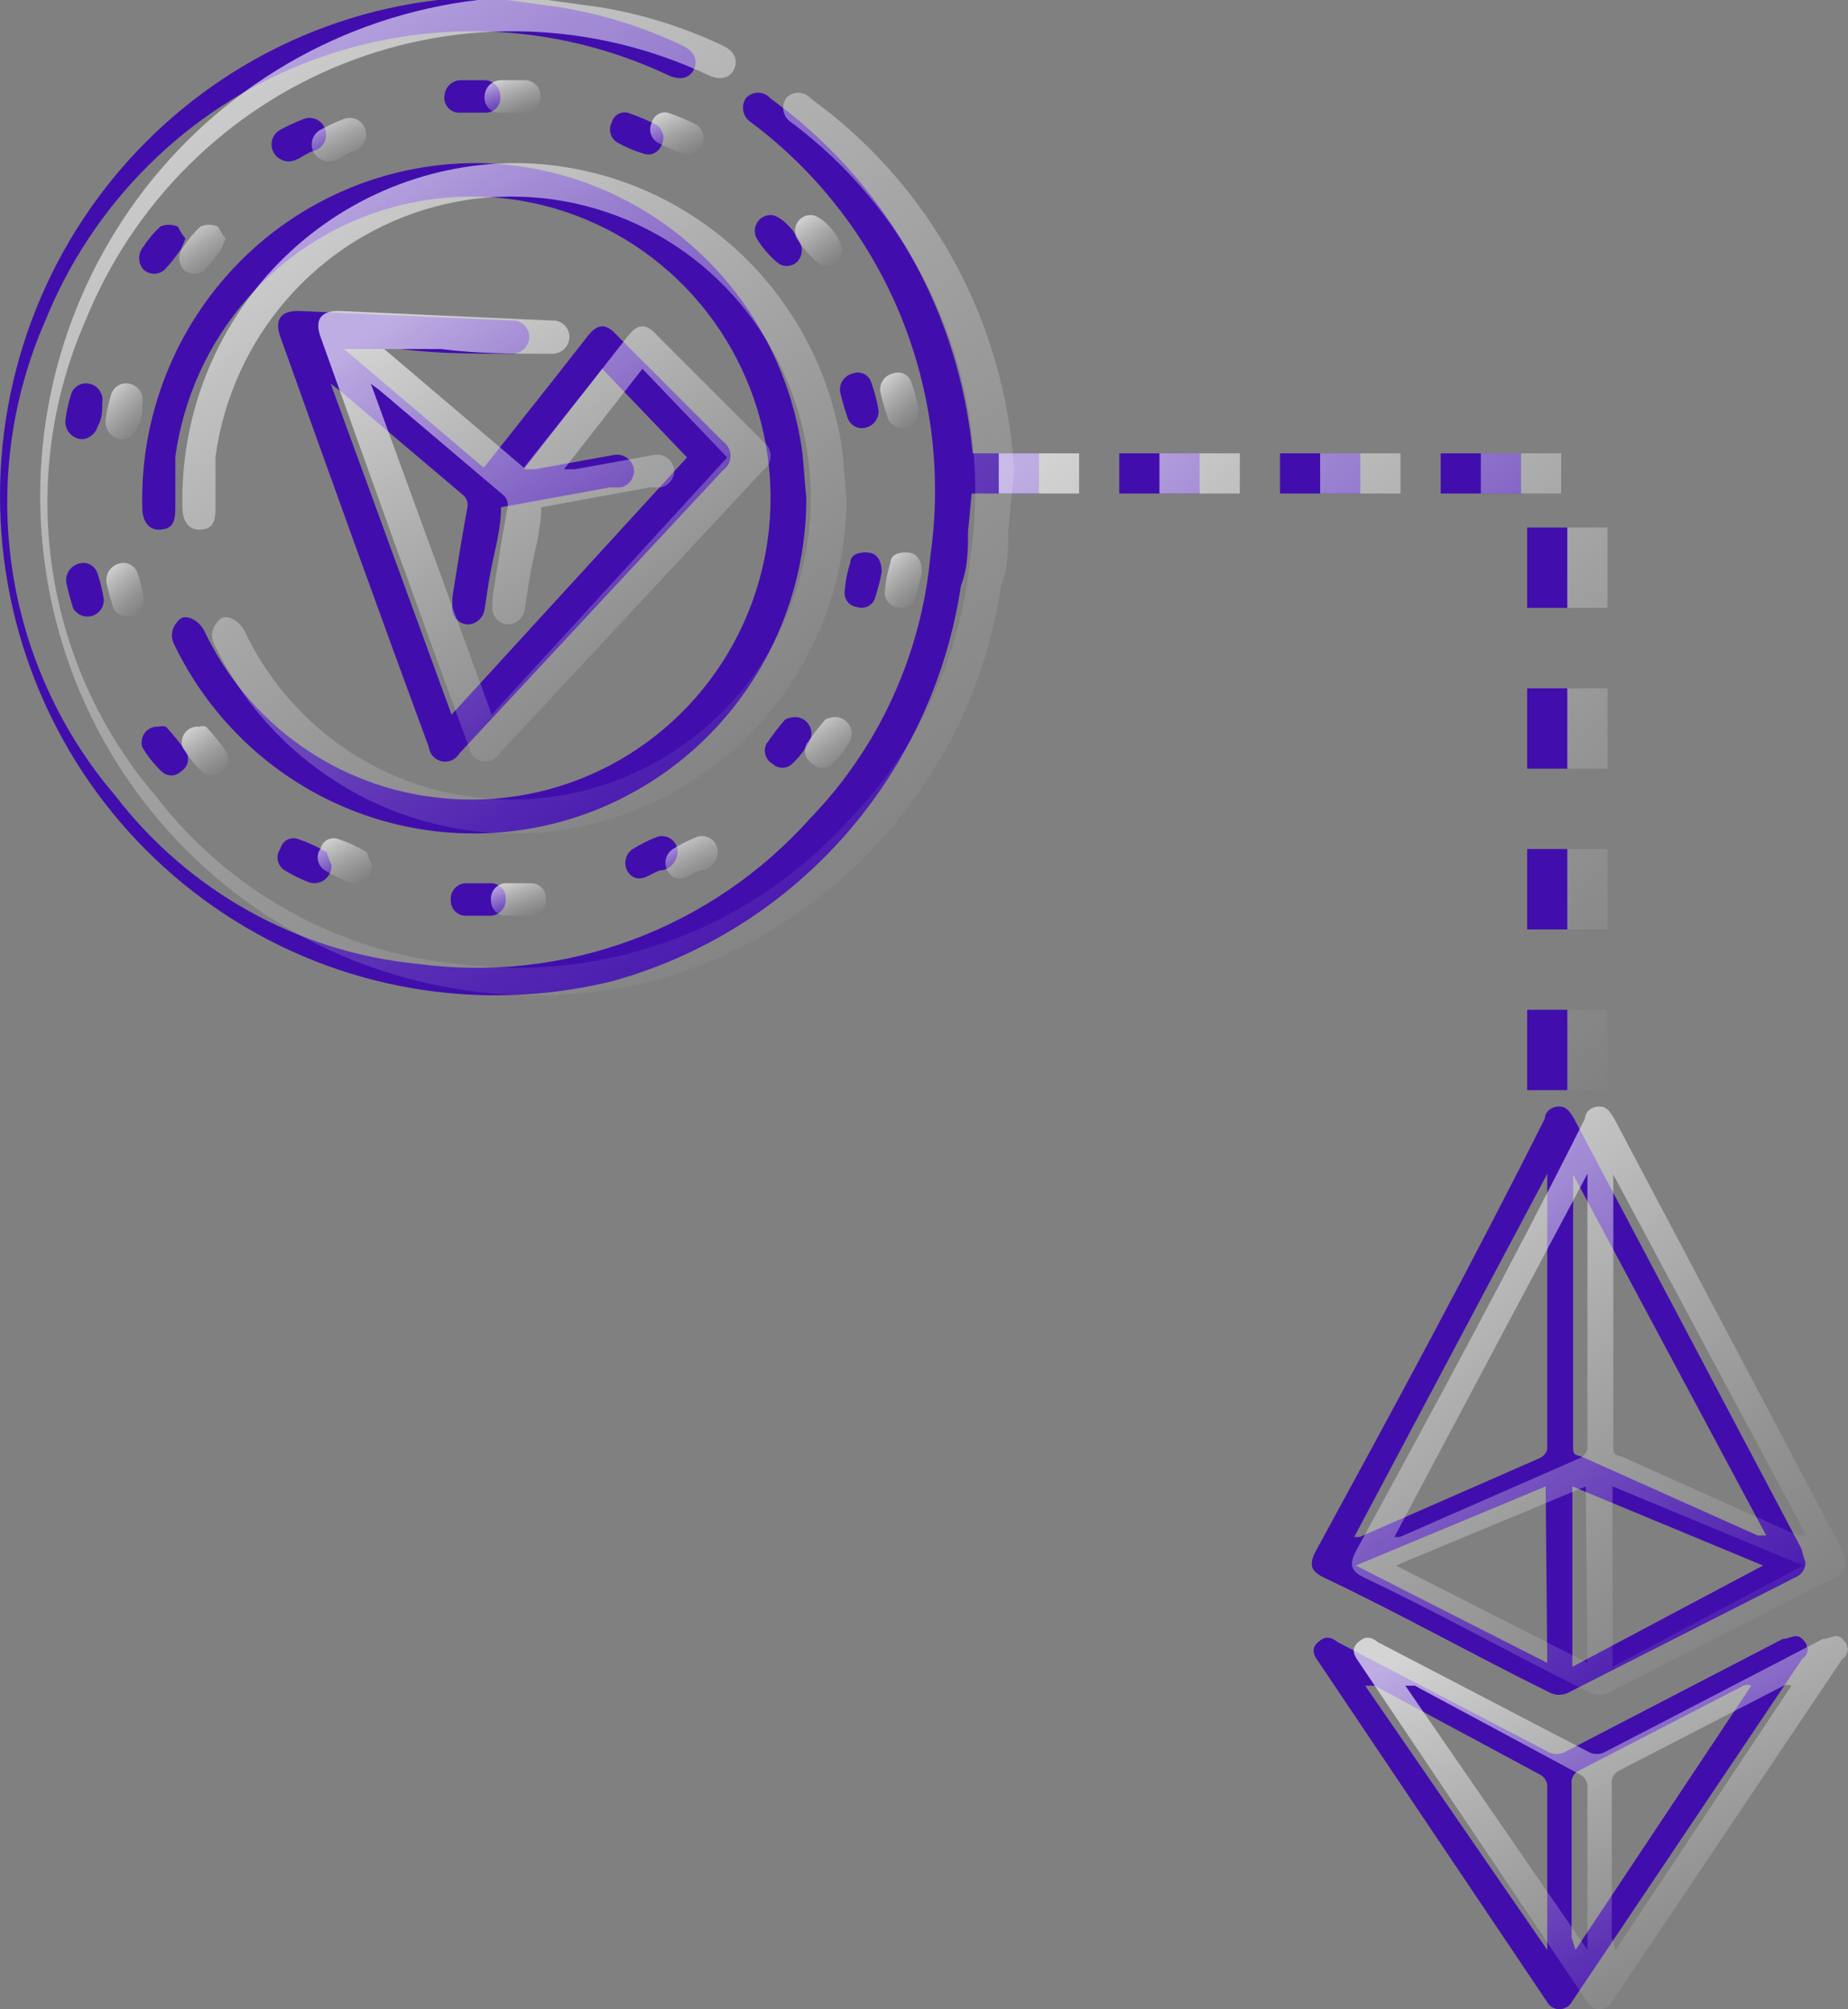<svg width="46" height="50" viewBox="0 0 46 50" fill="none" xmlns="http://www.w3.org/2000/svg">
<rect x="0" y="0" width="46" height="50" fill="#808080" stroke="none"/>
<path d="M44.941 38.879C44.942 38.96 44.918 39.039 44.873 39.106C44.828 39.173 44.763 39.224 44.687 39.253L39.061 42.108C38.983 42.151 38.895 42.174 38.807 42.174C38.718 42.174 38.63 42.151 38.553 42.108C36.599 41.143 34.821 40.139 32.946 39.253C32.633 39.095 32.574 38.938 32.75 38.603C34.704 35.019 36.658 31.415 38.455 27.831C38.455 27.673 38.611 27.535 38.807 27.535C39.002 27.535 39.08 27.673 39.178 27.831L44.843 38.544C44.843 38.544 44.902 38.78 44.941 38.879ZM33.708 38.248H33.844L38.338 36.279C38.514 36.181 38.514 36.043 38.514 36.043V29.426C38.514 29.426 38.514 29.426 38.514 29.209L33.708 38.248ZM39.158 29.229C39.152 29.261 39.152 29.295 39.158 29.327C39.158 31.553 39.158 33.778 39.158 36.003C39.158 36.161 39.158 36.2 39.354 36.24L43.749 38.209H43.964L39.158 29.229ZM43.886 38.957L39.139 36.988V41.478L43.886 38.957ZM38.474 36.988L33.747 38.957L38.514 41.38L38.474 36.988Z" fill="#410EAD"/>
<path d="M45 41.021C45 41.021 45 41.198 44.863 41.277L39.12 49.824C39.089 49.877 39.044 49.921 38.991 49.952C38.938 49.982 38.878 49.998 38.817 49.998C38.756 49.998 38.696 49.982 38.642 49.952C38.589 49.921 38.545 49.877 38.514 49.824L32.809 41.336C32.692 41.179 32.633 41.021 32.809 40.864C32.985 40.706 33.122 40.726 33.298 40.864L38.514 43.581C38.584 43.625 38.666 43.648 38.748 43.648C38.831 43.648 38.912 43.625 38.983 43.581L44.375 40.785C44.551 40.785 44.707 40.627 44.863 40.785C45.02 40.942 44.941 40.942 45 41.021ZM38.514 48.524V44.487C38.52 44.418 38.504 44.348 38.469 44.288C38.434 44.228 38.382 44.181 38.319 44.152L34.216 41.947H33.981L38.514 48.524ZM39.217 48.524L43.593 41.947C43.563 41.934 43.529 41.927 43.496 41.927C43.462 41.927 43.429 41.934 43.398 41.947L39.315 44.054C39.248 44.083 39.193 44.134 39.158 44.198C39.123 44.262 39.109 44.336 39.12 44.408C39.12 45.669 39.12 46.929 39.12 48.209L39.217 48.524Z" fill="#410EAD"/>
<path d="M24.096 13.234C24.096 13.667 24.096 14.12 23.92 14.573C23.574 16.887 22.567 19.05 21.024 20.798C19.48 22.546 17.466 23.805 15.226 24.42C13.592 24.818 11.894 24.875 10.237 24.588C8.58 24.301 6.999 23.675 5.591 22.748C4.183 21.822 2.978 20.616 2.049 19.203C1.121 17.789 0.489 16.2 0.193 14.531C-0.103 12.863 -0.058 11.152 0.326 9.502C0.711 7.852 1.426 6.298 2.427 4.937C3.429 3.576 4.697 2.436 6.152 1.587C7.607 0.738 9.219 0.198 10.889 0H11.084H12.628L13.917 0.177C14.972 0.348 15.997 0.666 16.965 1.123C17.277 1.26 17.375 1.477 17.277 1.713C17.18 1.95 16.926 2.009 16.633 1.871C15.221 1.205 13.69 0.835 12.133 0.784C10.575 0.734 9.023 1.003 7.572 1.576C6.121 2.149 4.801 3.013 3.692 4.117C2.582 5.221 1.708 6.54 1.121 7.996C0.276 9.931 -0.008 12.069 0.303 14.16C0.615 16.251 1.508 18.211 2.879 19.811C3.784 20.987 4.919 21.964 6.212 22.681C7.506 23.399 8.931 23.843 10.4 23.986C12.198 24.227 14.027 24.023 15.729 23.391C17.431 22.76 18.954 21.721 20.169 20.363C21.874 18.598 22.929 16.297 23.158 13.845C23.451 11.808 23.191 9.729 22.407 7.829C21.623 5.929 20.343 4.279 18.704 3.052C18.654 3.022 18.611 2.982 18.577 2.935C18.543 2.888 18.519 2.834 18.506 2.777C18.493 2.72 18.492 2.661 18.502 2.603C18.513 2.546 18.535 2.491 18.567 2.442C18.605 2.4 18.652 2.366 18.704 2.343C18.756 2.319 18.813 2.307 18.87 2.307C18.927 2.307 18.983 2.319 19.035 2.343C19.087 2.366 19.134 2.4 19.172 2.442L19.661 2.816C20.98 3.873 22.067 5.194 22.853 6.695C23.64 8.197 24.11 9.847 24.233 11.54C24.242 11.619 24.242 11.698 24.233 11.777L24.096 13.234Z" fill="#410EAD"/>
<path d="M20.071 12.391C20.071 14.279 19.436 16.111 18.27 17.588C17.105 19.065 15.477 20.101 13.652 20.526C11.828 20.951 9.914 20.74 8.224 19.928C6.533 19.116 5.166 17.75 4.344 16.054C4.188 15.759 4.344 15.523 4.481 15.404C4.618 15.286 4.93 15.404 5.086 15.7C5.627 16.841 6.45 17.824 7.477 18.551C8.504 19.279 9.699 19.728 10.947 19.855C12.402 20.012 13.869 19.733 15.167 19.053C16.465 18.374 17.535 17.325 18.245 16.036C18.955 14.747 19.272 13.276 19.158 11.806C19.043 10.337 18.502 8.934 17.601 7.773C16.7 6.611 15.48 5.743 14.093 5.277C12.706 4.81 11.213 4.766 9.801 5.149C8.389 5.533 7.12 6.327 6.153 7.433C5.186 8.539 4.564 9.907 4.364 11.367C4.364 11.8 4.364 12.234 4.364 12.647C4.364 13.061 4.246 13.159 3.992 13.179C3.738 13.199 3.563 13.021 3.543 12.687C3.508 11.55 3.704 10.417 4.118 9.358C4.532 8.3 5.155 7.338 5.951 6.53C6.746 5.723 7.697 5.088 8.744 4.663C9.791 4.239 10.913 4.034 12.041 4.061C13.996 4.122 15.865 4.88 17.318 6.2C18.77 7.52 19.711 9.316 19.973 11.269C20.012 11.663 20.032 12.017 20.071 12.391Z" fill="#410EAD"/>
<path d="M8.564 8.685L12.041 11.639L13.604 9.669L14.64 8.35C14.874 8.055 15.089 8.035 15.362 8.35L18 10.989C18.056 11.029 18.102 11.082 18.134 11.144C18.166 11.205 18.183 11.274 18.183 11.343C18.183 11.413 18.166 11.481 18.134 11.543C18.102 11.605 18.056 11.658 18 11.698L11.435 18.748C11.392 18.823 11.327 18.882 11.248 18.918C11.17 18.953 11.083 18.963 10.998 18.945C10.914 18.928 10.838 18.884 10.779 18.821C10.721 18.757 10.684 18.677 10.674 18.59C9.423 15.203 8.192 11.777 6.981 8.389C6.825 7.956 6.981 7.72 7.47 7.739L12.725 7.976C12.784 7.97 12.843 7.977 12.899 7.997C12.955 8.016 13.005 8.047 13.048 8.089C13.091 8.13 13.124 8.18 13.146 8.235C13.168 8.29 13.177 8.35 13.174 8.409C13.169 8.466 13.153 8.521 13.127 8.572C13.101 8.623 13.065 8.668 13.021 8.704C12.978 8.741 12.927 8.769 12.873 8.785C12.819 8.802 12.762 8.808 12.705 8.803C11.787 8.803 10.889 8.803 9.97 8.685H8.564ZM12.471 12.623C12.471 13.175 12.315 13.687 12.217 14.199C12.119 14.711 12.119 14.849 12.061 15.164C12.046 15.272 11.992 15.37 11.909 15.439C11.825 15.509 11.719 15.544 11.611 15.538C11.557 15.531 11.505 15.513 11.458 15.485C11.411 15.457 11.37 15.42 11.337 15.376C11.304 15.332 11.281 15.282 11.267 15.229C11.254 15.175 11.251 15.12 11.26 15.065C11.26 15.065 11.26 14.928 11.26 14.868C11.377 14.12 11.494 13.391 11.631 12.643C11.647 12.582 11.644 12.517 11.623 12.457C11.603 12.398 11.564 12.346 11.514 12.308L8.446 9.709L8.232 9.551L11.24 17.783L17.101 11.383L14.991 9.177L13.038 11.678H13.311L15.265 11.324C15.373 11.3 15.487 11.319 15.582 11.378C15.677 11.437 15.745 11.53 15.773 11.639C15.784 11.694 15.784 11.752 15.772 11.808C15.76 11.864 15.736 11.916 15.704 11.962C15.671 12.008 15.628 12.047 15.58 12.076C15.531 12.105 15.477 12.124 15.421 12.131H15.167L12.471 12.623Z" fill="#410EAD"/>
<path d="M2.058 10.929C1.998 10.929 1.938 10.917 1.884 10.893C1.829 10.868 1.779 10.833 1.739 10.788C1.698 10.744 1.668 10.691 1.649 10.634C1.629 10.577 1.622 10.516 1.628 10.456C1.655 10.242 1.7 10.032 1.765 9.826C1.792 9.728 1.856 9.644 1.944 9.593C2.031 9.541 2.135 9.526 2.233 9.55C2.336 9.574 2.425 9.636 2.483 9.724C2.541 9.812 2.564 9.919 2.546 10.023C2.546 10.22 2.546 10.417 2.429 10.614C2.406 10.698 2.358 10.773 2.292 10.829C2.225 10.885 2.144 10.92 2.058 10.929Z" fill="#410EAD"/>
<path d="M8.114 3.388C8.108 3.478 8.071 3.564 8.011 3.632C7.951 3.699 7.871 3.745 7.782 3.762C7.509 3.861 7.274 4.156 6.942 3.939C6.886 3.902 6.84 3.851 6.808 3.79C6.776 3.73 6.759 3.663 6.759 3.595C6.759 3.527 6.776 3.459 6.808 3.399C6.84 3.339 6.886 3.288 6.942 3.25C7.13 3.143 7.326 3.051 7.528 2.974C7.594 2.943 7.667 2.929 7.739 2.935C7.812 2.941 7.882 2.966 7.941 3.008C8.001 3.05 8.049 3.108 8.079 3.175C8.109 3.241 8.122 3.315 8.114 3.388Z" fill="#410EAD"/>
<path d="M3.953 18.083C4.01 18.066 4.071 18.066 4.129 18.083C4.313 18.28 4.483 18.491 4.637 18.713C4.681 18.792 4.693 18.885 4.671 18.973C4.649 19.061 4.595 19.137 4.519 19.186C4.487 19.22 4.447 19.248 4.403 19.267C4.36 19.285 4.313 19.295 4.265 19.295C4.218 19.295 4.171 19.285 4.127 19.267C4.084 19.248 4.044 19.22 4.011 19.186C3.829 19.012 3.671 18.813 3.543 18.595C3.523 18.533 3.519 18.467 3.531 18.403C3.542 18.338 3.57 18.278 3.611 18.227C3.651 18.177 3.704 18.137 3.764 18.112C3.823 18.087 3.888 18.077 3.953 18.083Z" fill="#410EAD"/>
<path d="M19.192 5.352C19.485 5.352 20.013 5.982 19.954 6.277C19.948 6.345 19.924 6.41 19.884 6.465C19.844 6.52 19.79 6.563 19.728 6.59C19.666 6.616 19.597 6.625 19.53 6.615C19.464 6.605 19.401 6.577 19.349 6.533C19.149 6.365 18.978 6.166 18.841 5.943C18.806 5.882 18.788 5.813 18.788 5.742C18.789 5.672 18.808 5.603 18.844 5.543C18.88 5.482 18.931 5.433 18.992 5.399C19.053 5.366 19.122 5.349 19.192 5.352Z" fill="#410EAD"/>
<path d="M1.648 14.492C1.636 14.386 1.663 14.279 1.724 14.192C1.785 14.105 1.877 14.043 1.98 14.02C2.073 13.995 2.172 14.008 2.256 14.056C2.34 14.104 2.402 14.183 2.429 14.276C2.5 14.488 2.552 14.705 2.586 14.926C2.586 15.017 2.558 15.105 2.504 15.178C2.45 15.25 2.373 15.303 2.287 15.327C2.2 15.352 2.108 15.347 2.024 15.314C1.941 15.28 1.87 15.22 1.824 15.142C1.754 14.929 1.696 14.712 1.648 14.492Z" fill="#410EAD"/>
<path d="M19.758 17.845C19.832 17.839 19.906 17.854 19.972 17.887C20.038 17.92 20.094 17.971 20.134 18.033C20.174 18.096 20.196 18.168 20.199 18.242C20.202 18.316 20.184 18.39 20.149 18.455C20.034 18.66 19.889 18.846 19.719 19.007C19.654 19.071 19.566 19.106 19.475 19.106C19.384 19.106 19.296 19.071 19.231 19.007C19.147 18.961 19.084 18.884 19.055 18.792C19.026 18.701 19.033 18.601 19.075 18.515C19.22 18.303 19.376 18.099 19.543 17.904C19.611 17.872 19.684 17.852 19.758 17.845Z" fill="#410EAD"/>
<path d="M16.867 21.217C16.859 21.317 16.821 21.411 16.758 21.489C16.695 21.566 16.611 21.622 16.515 21.65C16.261 21.65 16.027 21.985 15.734 21.808C15.681 21.769 15.639 21.719 15.609 21.661C15.58 21.603 15.565 21.538 15.565 21.473C15.565 21.407 15.58 21.343 15.609 21.285C15.639 21.227 15.681 21.176 15.734 21.138C15.932 21.014 16.141 20.908 16.359 20.823C16.419 20.804 16.483 20.8 16.545 20.811C16.607 20.822 16.665 20.848 16.715 20.886C16.765 20.925 16.805 20.975 16.831 21.033C16.858 21.09 16.87 21.154 16.867 21.217Z" fill="#410EAD"/>
<path d="M4.617 5.932C4.584 6.026 4.545 6.118 4.5 6.208C4.381 6.38 4.25 6.545 4.109 6.7C4.036 6.772 3.938 6.812 3.836 6.812C3.733 6.812 3.635 6.772 3.562 6.7C3.499 6.622 3.464 6.525 3.464 6.424C3.464 6.324 3.499 6.226 3.562 6.148C3.684 5.961 3.828 5.789 3.992 5.636C4.13 5.58 4.284 5.58 4.422 5.636C4.441 5.656 4.519 5.833 4.617 5.932Z" fill="#410EAD"/>
<path d="M21.946 14.242C21.906 14.448 21.854 14.652 21.79 14.852C21.779 14.9 21.758 14.945 21.729 14.984C21.7 15.023 21.663 15.055 21.621 15.079C21.579 15.104 21.532 15.118 21.484 15.123C21.436 15.129 21.387 15.123 21.341 15.108C21.293 15.104 21.246 15.089 21.203 15.065C21.161 15.042 21.124 15.009 21.095 14.97C21.066 14.932 21.044 14.887 21.033 14.84C21.021 14.792 21.02 14.743 21.028 14.695C21.045 14.46 21.091 14.229 21.165 14.006C21.165 13.789 21.399 13.73 21.614 13.75C21.829 13.769 21.946 13.947 21.946 14.242Z" fill="#410EAD"/>
<path d="M8.252 21.508C8.257 21.578 8.246 21.648 8.219 21.713C8.192 21.777 8.15 21.834 8.096 21.879C8.042 21.924 7.979 21.954 7.91 21.968C7.842 21.983 7.771 21.98 7.705 21.96C7.494 21.882 7.291 21.783 7.099 21.665C7.053 21.639 7.012 21.604 6.981 21.561C6.949 21.518 6.927 21.468 6.916 21.416C6.905 21.364 6.905 21.31 6.916 21.258C6.928 21.206 6.95 21.157 6.982 21.114C6.993 21.069 7.013 21.026 7.041 20.99C7.069 20.953 7.105 20.922 7.145 20.9C7.185 20.878 7.23 20.864 7.276 20.861C7.322 20.857 7.368 20.862 7.412 20.877C7.665 20.96 7.907 21.073 8.134 21.212C8.134 21.212 8.213 21.468 8.252 21.508Z" fill="#410EAD"/>
<path d="M11.768 1.996H12.08C12.177 2.001 12.269 2.042 12.338 2.111C12.406 2.18 12.447 2.273 12.452 2.37C12.46 2.421 12.458 2.473 12.445 2.523C12.433 2.572 12.41 2.619 12.379 2.66C12.348 2.7 12.309 2.734 12.264 2.759C12.219 2.784 12.17 2.799 12.12 2.804H11.397C11.346 2.799 11.297 2.784 11.252 2.759C11.207 2.734 11.168 2.7 11.137 2.66C11.106 2.619 11.083 2.572 11.071 2.523C11.058 2.473 11.056 2.421 11.065 2.37C11.074 2.271 11.118 2.178 11.19 2.109C11.262 2.041 11.356 2 11.455 1.996H11.768Z" fill="#410EAD"/>
<path d="M11.904 22.788H11.611C11.561 22.791 11.511 22.783 11.463 22.765C11.416 22.748 11.373 22.721 11.336 22.686C11.3 22.651 11.271 22.608 11.251 22.562C11.231 22.515 11.221 22.465 11.221 22.414C11.21 22.312 11.238 22.21 11.3 22.129C11.362 22.049 11.453 21.995 11.553 21.98H12.256C12.305 21.985 12.352 22 12.396 22.023C12.439 22.047 12.477 22.079 12.508 22.117C12.539 22.156 12.562 22.2 12.575 22.248C12.589 22.295 12.594 22.345 12.588 22.394C12.588 22.495 12.55 22.593 12.481 22.666C12.412 22.739 12.317 22.783 12.217 22.788H11.904Z" fill="#410EAD"/>
<path d="M16.515 3.386C16.515 3.721 16.261 3.918 16.007 3.819C15.783 3.753 15.566 3.66 15.363 3.544C15.282 3.494 15.223 3.416 15.198 3.325C15.172 3.233 15.182 3.135 15.226 3.051C15.237 3.006 15.257 2.964 15.285 2.927C15.313 2.89 15.349 2.86 15.389 2.838C15.43 2.816 15.474 2.802 15.52 2.798C15.566 2.794 15.612 2.8 15.656 2.815C15.905 2.9 16.147 3.005 16.379 3.13C16.446 3.201 16.493 3.29 16.515 3.386Z" fill="#410EAD"/>
<path d="M20.911 9.747C20.898 9.646 20.924 9.544 20.981 9.461C21.039 9.377 21.125 9.318 21.223 9.294C21.269 9.276 21.319 9.268 21.368 9.27C21.418 9.272 21.466 9.285 21.51 9.307C21.555 9.329 21.594 9.361 21.625 9.399C21.656 9.438 21.679 9.483 21.692 9.531C21.769 9.749 21.828 9.973 21.868 10.2C21.876 10.296 21.852 10.391 21.798 10.47C21.745 10.549 21.666 10.607 21.575 10.634C21.484 10.666 21.385 10.661 21.297 10.621C21.21 10.58 21.141 10.507 21.106 10.417C21.028 10.198 20.963 9.974 20.911 9.747Z" fill="#410EAD"/>
<path d="M23.861 11.781H38.514V28.521" stroke="#410EAD" stroke-dasharray="2 2"/>
<path d="M45.941 38.879C45.942 38.96 45.918 39.039 45.873 39.106C45.828 39.173 45.763 39.224 45.687 39.253L40.061 42.108C39.983 42.151 39.895 42.174 39.807 42.174C39.718 42.174 39.63 42.151 39.553 42.108C37.599 41.143 35.821 40.139 33.946 39.253C33.633 39.095 33.574 38.938 33.75 38.603C35.704 35.019 37.658 31.415 39.455 27.831C39.455 27.673 39.611 27.535 39.807 27.535C40.002 27.535 40.08 27.673 40.178 27.831L45.843 38.544C45.843 38.544 45.902 38.78 45.941 38.879ZM34.708 38.248H34.844L39.338 36.279C39.514 36.181 39.514 36.043 39.514 36.043V29.426C39.514 29.426 39.514 29.426 39.514 29.209L34.708 38.248ZM40.158 29.229C40.152 29.261 40.152 29.295 40.158 29.327C40.158 31.553 40.158 33.778 40.158 36.003C40.158 36.161 40.158 36.2 40.354 36.24L44.749 38.209H44.964L40.158 29.229ZM44.886 38.957L40.139 36.988V41.478L44.886 38.957ZM39.474 36.988L34.747 38.957L39.514 41.38L39.474 36.988Z" fill="url(#paint0_linear_1511_427)"/>
<path d="M46 41.021C46 41.021 46 41.198 45.863 41.277L40.12 49.824C40.089 49.877 40.044 49.921 39.991 49.952C39.938 49.982 39.878 49.998 39.817 49.998C39.756 49.998 39.696 49.982 39.642 49.952C39.589 49.921 39.545 49.877 39.514 49.824L33.809 41.336C33.692 41.179 33.633 41.021 33.809 40.864C33.985 40.706 34.122 40.726 34.298 40.864L39.514 43.581C39.584 43.625 39.666 43.648 39.748 43.648C39.831 43.648 39.912 43.625 39.983 43.581L45.375 40.785C45.551 40.785 45.707 40.627 45.863 40.785C46.02 40.942 45.941 40.942 46 41.021ZM39.514 48.524V44.487C39.52 44.418 39.504 44.348 39.469 44.288C39.434 44.228 39.382 44.181 39.319 44.152L35.216 41.947H34.981L39.514 48.524ZM40.217 48.524L44.593 41.947C44.563 41.934 44.529 41.927 44.496 41.927C44.462 41.927 44.429 41.934 44.398 41.947L40.315 44.054C40.248 44.083 40.193 44.134 40.158 44.198C40.123 44.262 40.109 44.336 40.12 44.408C40.12 45.669 40.12 46.929 40.12 48.209L40.217 48.524Z" fill="url(#paint1_linear_1511_427)"/>
<path d="M25.096 13.234C25.096 13.667 25.096 14.12 24.92 14.573C24.574 16.887 23.567 19.05 22.024 20.798C20.48 22.546 18.466 23.805 16.226 24.42C14.592 24.818 12.894 24.875 11.237 24.588C9.58 24.301 7.999 23.675 6.591 22.748C5.183 21.822 3.978 20.616 3.049 19.203C2.121 17.789 1.489 16.2 1.193 14.531C0.897 12.863 0.942 11.152 1.326 9.502C1.711 7.852 2.426 6.298 3.427 4.937C4.429 3.576 5.697 2.436 7.152 1.587C8.607 0.738 10.219 0.198 11.889 0H12.084H13.628L14.917 0.177C15.972 0.348 16.997 0.666 17.965 1.123C18.277 1.26 18.375 1.477 18.277 1.713C18.18 1.95 17.926 2.009 17.633 1.871C16.221 1.205 14.69 0.835 13.133 0.784C11.575 0.734 10.023 1.003 8.572 1.576C7.121 2.149 5.801 3.013 4.692 4.117C3.582 5.221 2.708 6.54 2.12 7.996C1.276 9.931 0.992 12.069 1.303 14.16C1.615 16.251 2.508 18.211 3.879 19.811C4.784 20.987 5.919 21.964 7.212 22.681C8.506 23.399 9.931 23.843 11.4 23.986C13.198 24.227 15.027 24.023 16.729 23.391C18.431 22.76 19.954 21.721 21.169 20.363C22.874 18.598 23.929 16.297 24.158 13.845C24.451 11.808 24.191 9.729 23.407 7.829C22.623 5.929 21.343 4.279 19.704 3.052C19.654 3.022 19.611 2.982 19.577 2.935C19.543 2.888 19.519 2.834 19.506 2.777C19.493 2.72 19.492 2.661 19.502 2.603C19.513 2.546 19.535 2.491 19.567 2.442C19.605 2.4 19.652 2.366 19.704 2.343C19.756 2.319 19.813 2.307 19.87 2.307C19.927 2.307 19.983 2.319 20.035 2.343C20.087 2.366 20.134 2.4 20.172 2.442L20.661 2.816C21.98 3.873 23.067 5.194 23.853 6.695C24.64 8.197 25.11 9.847 25.233 11.54C25.242 11.619 25.242 11.698 25.233 11.777L25.096 13.234Z" fill="url(#paint2_linear_1511_427)"/>
<path d="M21.071 12.391C21.071 14.279 20.436 16.111 19.27 17.588C18.105 19.065 16.477 20.101 14.652 20.526C12.828 20.951 10.914 20.74 9.224 19.928C7.533 19.116 6.166 17.75 5.344 16.054C5.188 15.759 5.344 15.523 5.481 15.404C5.618 15.286 5.93 15.404 6.086 15.7C6.627 16.841 7.45 17.824 8.477 18.551C9.504 19.279 10.699 19.728 11.947 19.855C13.402 20.012 14.869 19.733 16.167 19.053C17.465 18.374 18.535 17.325 19.245 16.036C19.955 14.747 20.272 13.276 20.158 11.806C20.043 10.337 19.502 8.934 18.601 7.773C17.7 6.611 16.48 5.743 15.093 5.277C13.706 4.81 12.213 4.766 10.801 5.149C9.389 5.533 8.12 6.327 7.153 7.433C6.186 8.539 5.564 9.907 5.364 11.367C5.364 11.8 5.364 12.234 5.364 12.647C5.364 13.061 5.246 13.159 4.992 13.179C4.738 13.199 4.563 13.021 4.543 12.687C4.508 11.55 4.704 10.417 5.118 9.358C5.532 8.3 6.155 7.338 6.951 6.53C7.746 5.723 8.697 5.088 9.744 4.663C10.791 4.239 11.913 4.034 13.041 4.061C14.996 4.122 16.865 4.88 18.318 6.2C19.77 7.52 20.711 9.316 20.973 11.269C21.012 11.663 21.032 12.017 21.071 12.391Z" fill="url(#paint3_linear_1511_427)"/>
<path d="M9.564 8.685L13.041 11.639L14.604 9.669L15.64 8.35C15.874 8.055 16.089 8.035 16.362 8.35L19 10.989C19.056 11.029 19.102 11.082 19.134 11.144C19.166 11.205 19.183 11.274 19.183 11.343C19.183 11.413 19.166 11.481 19.134 11.543C19.102 11.605 19.056 11.658 19 11.698L12.435 18.748C12.392 18.823 12.327 18.882 12.248 18.918C12.17 18.953 12.083 18.963 11.998 18.945C11.914 18.928 11.838 18.884 11.779 18.821C11.721 18.757 11.684 18.677 11.674 18.59C10.423 15.203 9.192 11.777 7.981 8.389C7.825 7.956 7.981 7.72 8.47 7.739L13.725 7.976C13.784 7.97 13.843 7.977 13.899 7.997C13.955 8.016 14.005 8.047 14.048 8.089C14.091 8.13 14.124 8.18 14.146 8.235C14.168 8.29 14.177 8.35 14.174 8.409C14.169 8.466 14.153 8.521 14.127 8.572C14.101 8.623 14.065 8.668 14.021 8.704C13.978 8.741 13.927 8.769 13.873 8.785C13.819 8.802 13.762 8.808 13.705 8.803C12.787 8.803 11.889 8.803 10.97 8.685H9.564ZM13.471 12.623C13.471 13.175 13.315 13.687 13.217 14.199C13.119 14.711 13.119 14.849 13.061 15.164C13.046 15.272 12.992 15.37 12.909 15.439C12.825 15.509 12.719 15.544 12.611 15.538C12.557 15.531 12.505 15.513 12.458 15.485C12.411 15.457 12.37 15.42 12.337 15.376C12.304 15.332 12.281 15.282 12.267 15.229C12.254 15.175 12.251 15.12 12.26 15.065C12.26 15.065 12.26 14.928 12.26 14.868C12.377 14.12 12.494 13.391 12.631 12.643C12.647 12.582 12.644 12.517 12.623 12.457C12.603 12.398 12.564 12.346 12.514 12.308L9.446 9.709L9.232 9.551L12.24 17.783L18.101 11.383L15.991 9.177L14.038 11.678H14.311L16.265 11.324C16.373 11.3 16.487 11.319 16.582 11.378C16.677 11.437 16.745 11.53 16.773 11.639C16.784 11.694 16.784 11.752 16.772 11.808C16.76 11.864 16.736 11.916 16.703 11.962C16.671 12.008 16.628 12.047 16.58 12.076C16.531 12.105 16.477 12.124 16.421 12.131H16.167L13.471 12.623Z" fill="url(#paint4_linear_1511_427)"/>
<path d="M3.058 10.929C2.998 10.929 2.938 10.917 2.884 10.893C2.829 10.868 2.779 10.833 2.739 10.788C2.698 10.744 2.668 10.691 2.649 10.634C2.629 10.577 2.622 10.516 2.628 10.456C2.655 10.242 2.7 10.032 2.765 9.826C2.792 9.728 2.856 9.644 2.944 9.593C3.031 9.541 3.135 9.526 3.233 9.55C3.336 9.574 3.425 9.636 3.483 9.724C3.541 9.812 3.564 9.919 3.546 10.023C3.546 10.22 3.546 10.417 3.429 10.614C3.406 10.698 3.358 10.773 3.292 10.829C3.225 10.885 3.144 10.92 3.058 10.929Z" fill="url(#paint5_linear_1511_427)"/>
<path d="M9.114 3.388C9.108 3.478 9.071 3.564 9.011 3.632C8.951 3.699 8.871 3.745 8.782 3.762C8.509 3.861 8.274 4.156 7.942 3.939C7.886 3.902 7.84 3.851 7.808 3.79C7.776 3.73 7.759 3.663 7.759 3.595C7.759 3.527 7.776 3.459 7.808 3.399C7.84 3.339 7.886 3.288 7.942 3.25C8.13 3.143 8.326 3.051 8.528 2.974C8.594 2.943 8.667 2.929 8.739 2.935C8.812 2.941 8.882 2.966 8.941 3.008C9.001 3.05 9.049 3.108 9.079 3.175C9.109 3.241 9.122 3.315 9.114 3.388Z" fill="url(#paint6_linear_1511_427)"/>
<path d="M4.953 18.083C5.01 18.066 5.071 18.066 5.129 18.083C5.313 18.28 5.483 18.491 5.637 18.713C5.681 18.792 5.693 18.885 5.671 18.973C5.649 19.061 5.595 19.137 5.519 19.186C5.487 19.22 5.447 19.248 5.403 19.267C5.36 19.285 5.313 19.295 5.265 19.295C5.218 19.295 5.171 19.285 5.127 19.267C5.084 19.248 5.044 19.22 5.011 19.186C4.829 19.012 4.671 18.813 4.543 18.595C4.523 18.533 4.519 18.467 4.531 18.403C4.542 18.338 4.57 18.278 4.611 18.227C4.651 18.177 4.704 18.137 4.764 18.112C4.823 18.087 4.888 18.077 4.953 18.083Z" fill="url(#paint7_linear_1511_427)"/>
<path d="M20.192 5.352C20.485 5.352 21.013 5.982 20.954 6.277C20.948 6.345 20.924 6.41 20.884 6.465C20.844 6.52 20.79 6.563 20.728 6.59C20.666 6.616 20.597 6.625 20.53 6.615C20.464 6.605 20.401 6.577 20.349 6.533C20.149 6.365 19.978 6.166 19.841 5.943C19.806 5.882 19.788 5.813 19.788 5.742C19.789 5.672 19.808 5.603 19.844 5.543C19.88 5.482 19.931 5.433 19.992 5.399C20.053 5.366 20.122 5.349 20.192 5.352Z" fill="url(#paint8_linear_1511_427)"/>
<path d="M2.648 14.492C2.636 14.386 2.663 14.279 2.724 14.192C2.785 14.105 2.877 14.043 2.98 14.02C3.073 13.995 3.172 14.008 3.256 14.056C3.34 14.104 3.402 14.183 3.429 14.276C3.5 14.488 3.552 14.705 3.586 14.926C3.586 15.017 3.558 15.105 3.504 15.178C3.45 15.25 3.373 15.303 3.287 15.327C3.2 15.352 3.108 15.347 3.024 15.314C2.941 15.28 2.87 15.22 2.824 15.142C2.754 14.929 2.696 14.712 2.648 14.492Z" fill="url(#paint9_linear_1511_427)"/>
<path d="M20.758 17.845C20.832 17.839 20.906 17.854 20.972 17.887C21.038 17.92 21.094 17.971 21.134 18.033C21.174 18.096 21.196 18.168 21.199 18.242C21.202 18.316 21.184 18.39 21.149 18.455C21.034 18.66 20.889 18.846 20.719 19.007C20.654 19.071 20.566 19.106 20.475 19.106C20.384 19.106 20.296 19.071 20.231 19.007C20.147 18.961 20.084 18.884 20.055 18.792C20.026 18.701 20.033 18.601 20.075 18.515C20.22 18.303 20.376 18.099 20.543 17.904C20.611 17.872 20.684 17.852 20.758 17.845Z" fill="url(#paint10_linear_1511_427)"/>
<path d="M17.867 21.217C17.859 21.317 17.821 21.411 17.758 21.489C17.695 21.566 17.611 21.622 17.515 21.65C17.261 21.65 17.027 21.985 16.734 21.808C16.681 21.769 16.639 21.719 16.609 21.661C16.58 21.603 16.564 21.538 16.564 21.473C16.564 21.407 16.58 21.343 16.609 21.285C16.639 21.227 16.681 21.176 16.734 21.138C16.932 21.014 17.141 20.908 17.359 20.823C17.419 20.804 17.483 20.8 17.545 20.811C17.607 20.822 17.665 20.848 17.715 20.886C17.765 20.925 17.805 20.975 17.831 21.033C17.858 21.09 17.87 21.154 17.867 21.217Z" fill="url(#paint11_linear_1511_427)"/>
<path d="M5.617 5.932C5.584 6.026 5.545 6.118 5.5 6.208C5.381 6.38 5.25 6.545 5.109 6.7C5.036 6.772 4.938 6.812 4.836 6.812C4.733 6.812 4.635 6.772 4.562 6.7C4.499 6.622 4.464 6.525 4.464 6.424C4.464 6.324 4.499 6.226 4.562 6.148C4.684 5.961 4.828 5.789 4.992 5.636C5.13 5.58 5.284 5.58 5.422 5.636C5.441 5.656 5.519 5.833 5.617 5.932Z" fill="url(#paint12_linear_1511_427)"/>
<path d="M22.946 14.242C22.906 14.448 22.854 14.652 22.79 14.852C22.779 14.9 22.758 14.945 22.729 14.984C22.7 15.023 22.663 15.055 22.621 15.079C22.579 15.104 22.532 15.118 22.484 15.123C22.436 15.129 22.387 15.123 22.341 15.108C22.293 15.104 22.246 15.089 22.203 15.065C22.161 15.042 22.124 15.009 22.095 14.97C22.066 14.932 22.044 14.887 22.033 14.84C22.021 14.792 22.02 14.743 22.028 14.695C22.045 14.46 22.091 14.229 22.165 14.006C22.165 13.789 22.399 13.73 22.614 13.75C22.829 13.769 22.946 13.947 22.946 14.242Z" fill="url(#paint13_linear_1511_427)"/>
<path d="M9.252 21.508C9.257 21.578 9.246 21.648 9.219 21.713C9.192 21.777 9.15 21.834 9.096 21.879C9.042 21.924 8.979 21.954 8.91 21.968C8.842 21.983 8.771 21.98 8.705 21.96C8.494 21.882 8.291 21.783 8.099 21.665C8.053 21.639 8.012 21.604 7.981 21.561C7.949 21.518 7.927 21.468 7.916 21.416C7.905 21.364 7.905 21.31 7.916 21.258C7.928 21.206 7.95 21.157 7.982 21.114C7.993 21.069 8.013 21.026 8.041 20.99C8.069 20.953 8.105 20.922 8.145 20.9C8.185 20.878 8.23 20.864 8.276 20.861C8.322 20.857 8.368 20.862 8.412 20.877C8.665 20.96 8.907 21.073 9.134 21.212C9.134 21.212 9.213 21.468 9.252 21.508Z" fill="url(#paint14_linear_1511_427)"/>
<path d="M12.768 1.996H13.08C13.177 2.001 13.269 2.042 13.338 2.111C13.406 2.18 13.447 2.273 13.452 2.37C13.46 2.421 13.458 2.473 13.445 2.523C13.433 2.572 13.41 2.619 13.379 2.66C13.348 2.7 13.309 2.734 13.264 2.759C13.219 2.784 13.17 2.799 13.12 2.804H12.397C12.346 2.799 12.297 2.784 12.252 2.759C12.207 2.734 12.168 2.7 12.137 2.66C12.106 2.619 12.083 2.572 12.071 2.523C12.058 2.473 12.056 2.421 12.065 2.37C12.074 2.271 12.118 2.178 12.19 2.109C12.262 2.041 12.356 2 12.455 1.996H12.768Z" fill="url(#paint15_linear_1511_427)"/>
<path d="M12.904 22.788H12.611C12.561 22.791 12.511 22.783 12.463 22.765C12.416 22.748 12.373 22.721 12.336 22.686C12.3 22.651 12.271 22.608 12.251 22.562C12.231 22.515 12.221 22.465 12.221 22.414C12.21 22.312 12.238 22.21 12.3 22.129C12.362 22.049 12.453 21.995 12.553 21.98H13.256C13.305 21.985 13.352 22 13.396 22.023C13.439 22.047 13.477 22.079 13.508 22.117C13.539 22.156 13.562 22.2 13.575 22.248C13.589 22.295 13.594 22.345 13.588 22.394C13.588 22.495 13.55 22.593 13.481 22.666C13.412 22.739 13.317 22.783 13.217 22.788H12.904Z" fill="url(#paint16_linear_1511_427)"/>
<path d="M17.515 3.386C17.515 3.721 17.261 3.918 17.007 3.819C16.783 3.753 16.566 3.66 16.363 3.544C16.282 3.494 16.223 3.416 16.198 3.325C16.172 3.233 16.183 3.135 16.226 3.051C16.237 3.006 16.257 2.964 16.285 2.927C16.313 2.89 16.349 2.86 16.389 2.838C16.43 2.816 16.474 2.802 16.52 2.798C16.566 2.794 16.612 2.8 16.656 2.815C16.905 2.9 17.147 3.005 17.379 3.13C17.446 3.201 17.493 3.29 17.515 3.386Z" fill="url(#paint17_linear_1511_427)"/>
<path d="M21.911 9.747C21.898 9.646 21.924 9.544 21.981 9.461C22.039 9.377 22.125 9.318 22.223 9.294C22.269 9.276 22.319 9.268 22.368 9.27C22.418 9.272 22.466 9.285 22.51 9.307C22.555 9.329 22.594 9.361 22.625 9.399C22.656 9.438 22.679 9.483 22.692 9.531C22.769 9.749 22.828 9.973 22.868 10.2C22.876 10.296 22.852 10.391 22.798 10.47C22.745 10.549 22.666 10.607 22.575 10.634C22.484 10.666 22.385 10.661 22.297 10.621C22.21 10.58 22.141 10.507 22.106 10.417C22.028 10.198 21.963 9.974 21.911 9.747Z" fill="url(#paint18_linear_1511_427)"/>
<path d="M24.861 11.781H39.514V28.521" stroke="url(#paint19_linear_1511_427)" stroke-dasharray="2 2"/>
<defs>
<linearGradient id="paint0_linear_1511_427" x1="35.018" y1="28.267" x2="45.169" y2="41.356" gradientUnits="userSpaceOnUse">
<stop stop-color="white" stop-opacity="0.66"/>
<stop offset="1" stop-color="#CECECE" stop-opacity="0"/>
</linearGradient>
<linearGradient id="paint1_linear_1511_427" x1="35.065" y1="41.179" x2="40.327" y2="51.888" gradientUnits="userSpaceOnUse">
<stop stop-color="white" stop-opacity="0.66"/>
<stop offset="1" stop-color="#CECECE" stop-opacity="0"/>
</linearGradient>
<linearGradient id="paint2_linear_1511_427" x1="3.693" y1="1.238" x2="20.05" y2="25.824" gradientUnits="userSpaceOnUse">
<stop stop-color="white" stop-opacity="0.66"/>
<stop offset="1" stop-color="#CECECE" stop-opacity="0"/>
</linearGradient>
<linearGradient id="paint3_linear_1511_427" x1="6.376" y1="4.893" x2="17.338" y2="21.578" gradientUnits="userSpaceOnUse">
<stop stop-color="white" stop-opacity="0.66"/>
<stop offset="1" stop-color="#CECECE" stop-opacity="0"/>
</linearGradient>
<linearGradient id="paint4_linear_1511_427" x1="9.174" y1="8.299" x2="16.506" y2="19.604" gradientUnits="userSpaceOnUse">
<stop stop-color="white" stop-opacity="0.66"/>
<stop offset="1" stop-color="#CECECE" stop-opacity="0"/>
</linearGradient>
<linearGradient id="paint5_linear_1511_427" x1="2.729" y1="9.609" x2="3.724" y2="10.626" gradientUnits="userSpaceOnUse">
<stop stop-color="white" stop-opacity="0.66"/>
<stop offset="1" stop-color="#CECECE" stop-opacity="0"/>
</linearGradient>
<linearGradient id="paint6_linear_1511_427" x1="7.91" y1="2.988" x2="8.544" y2="4.209" gradientUnits="userSpaceOnUse">
<stop stop-color="white" stop-opacity="0.66"/>
<stop offset="1" stop-color="#CECECE" stop-opacity="0"/>
</linearGradient>
<linearGradient id="paint7_linear_1511_427" x1="4.653" y1="18.132" x2="5.472" y2="19.321" gradientUnits="userSpaceOnUse">
<stop stop-color="white" stop-opacity="0.66"/>
<stop offset="1" stop-color="#CECECE" stop-opacity="0"/>
</linearGradient>
<linearGradient id="paint8_linear_1511_427" x1="19.918" y1="5.415" x2="20.773" y2="6.627" gradientUnits="userSpaceOnUse">
<stop stop-color="white" stop-opacity="0.66"/>
<stop offset="1" stop-color="#CECECE" stop-opacity="0"/>
</linearGradient>
<linearGradient id="paint9_linear_1511_427" x1="2.75" y1="14.075" x2="3.703" y2="15.106" gradientUnits="userSpaceOnUse">
<stop stop-color="white" stop-opacity="0.66"/>
<stop offset="1" stop-color="#CECECE" stop-opacity="0"/>
</linearGradient>
<linearGradient id="paint10_linear_1511_427" x1="20.166" y1="17.907" x2="21.018" y2="19.112" gradientUnits="userSpaceOnUse">
<stop stop-color="white" stop-opacity="0.66"/>
<stop offset="1" stop-color="#CECECE" stop-opacity="0"/>
</linearGradient>
<linearGradient id="paint11_linear_1511_427" x1="16.709" y1="20.857" x2="17.332" y2="22.039" gradientUnits="userSpaceOnUse">
<stop stop-color="white" stop-opacity="0.66"/>
<stop offset="1" stop-color="#CECECE" stop-opacity="0"/>
</linearGradient>
<linearGradient id="paint12_linear_1511_427" x1="4.592" y1="5.655" x2="5.407" y2="6.839" gradientUnits="userSpaceOnUse">
<stop stop-color="white" stop-opacity="0.66"/>
<stop offset="1" stop-color="#CECECE" stop-opacity="0"/>
</linearGradient>
<linearGradient id="paint13_linear_1511_427" x1="22.126" y1="13.815" x2="23.113" y2="14.83" gradientUnits="userSpaceOnUse">
<stop stop-color="white" stop-opacity="0.66"/>
<stop offset="1" stop-color="#CECECE" stop-opacity="0"/>
</linearGradient>
<linearGradient id="paint14_linear_1511_427" x1="8.057" y1="20.915" x2="8.727" y2="22.154" gradientUnits="userSpaceOnUse">
<stop stop-color="white" stop-opacity="0.66"/>
<stop offset="1" stop-color="#CECECE" stop-opacity="0"/>
</linearGradient>
<linearGradient id="paint15_linear_1511_427" x1="12.215" y1="2.036" x2="12.596" y2="3.049" gradientUnits="userSpaceOnUse">
<stop stop-color="white" stop-opacity="0.66"/>
<stop offset="1" stop-color="#CECECE" stop-opacity="0"/>
</linearGradient>
<linearGradient id="paint16_linear_1511_427" x1="12.371" y1="22.021" x2="12.757" y2="23.03" gradientUnits="userSpaceOnUse">
<stop stop-color="white" stop-opacity="0.66"/>
<stop offset="1" stop-color="#CECECE" stop-opacity="0"/>
</linearGradient>
<linearGradient id="paint17_linear_1511_427" x1="16.332" y1="2.849" x2="16.941" y2="4.038" gradientUnits="userSpaceOnUse">
<stop stop-color="white" stop-opacity="0.66"/>
<stop offset="1" stop-color="#CECECE" stop-opacity="0"/>
</linearGradient>
<linearGradient id="paint18_linear_1511_427" x1="22.015" y1="9.339" x2="23.004" y2="10.395" gradientUnits="userSpaceOnUse">
<stop stop-color="white" stop-opacity="0.66"/>
<stop offset="1" stop-color="#CECECE" stop-opacity="0"/>
</linearGradient>
<linearGradient id="paint19_linear_1511_427" x1="25" y1="12" x2="39.5" y2="28.5" gradientUnits="userSpaceOnUse">
<stop stop-color="white" stop-opacity="0.66"/>
<stop offset="1" stop-color="#CECECE" stop-opacity="0"/>
</linearGradient>
</defs>
</svg>
